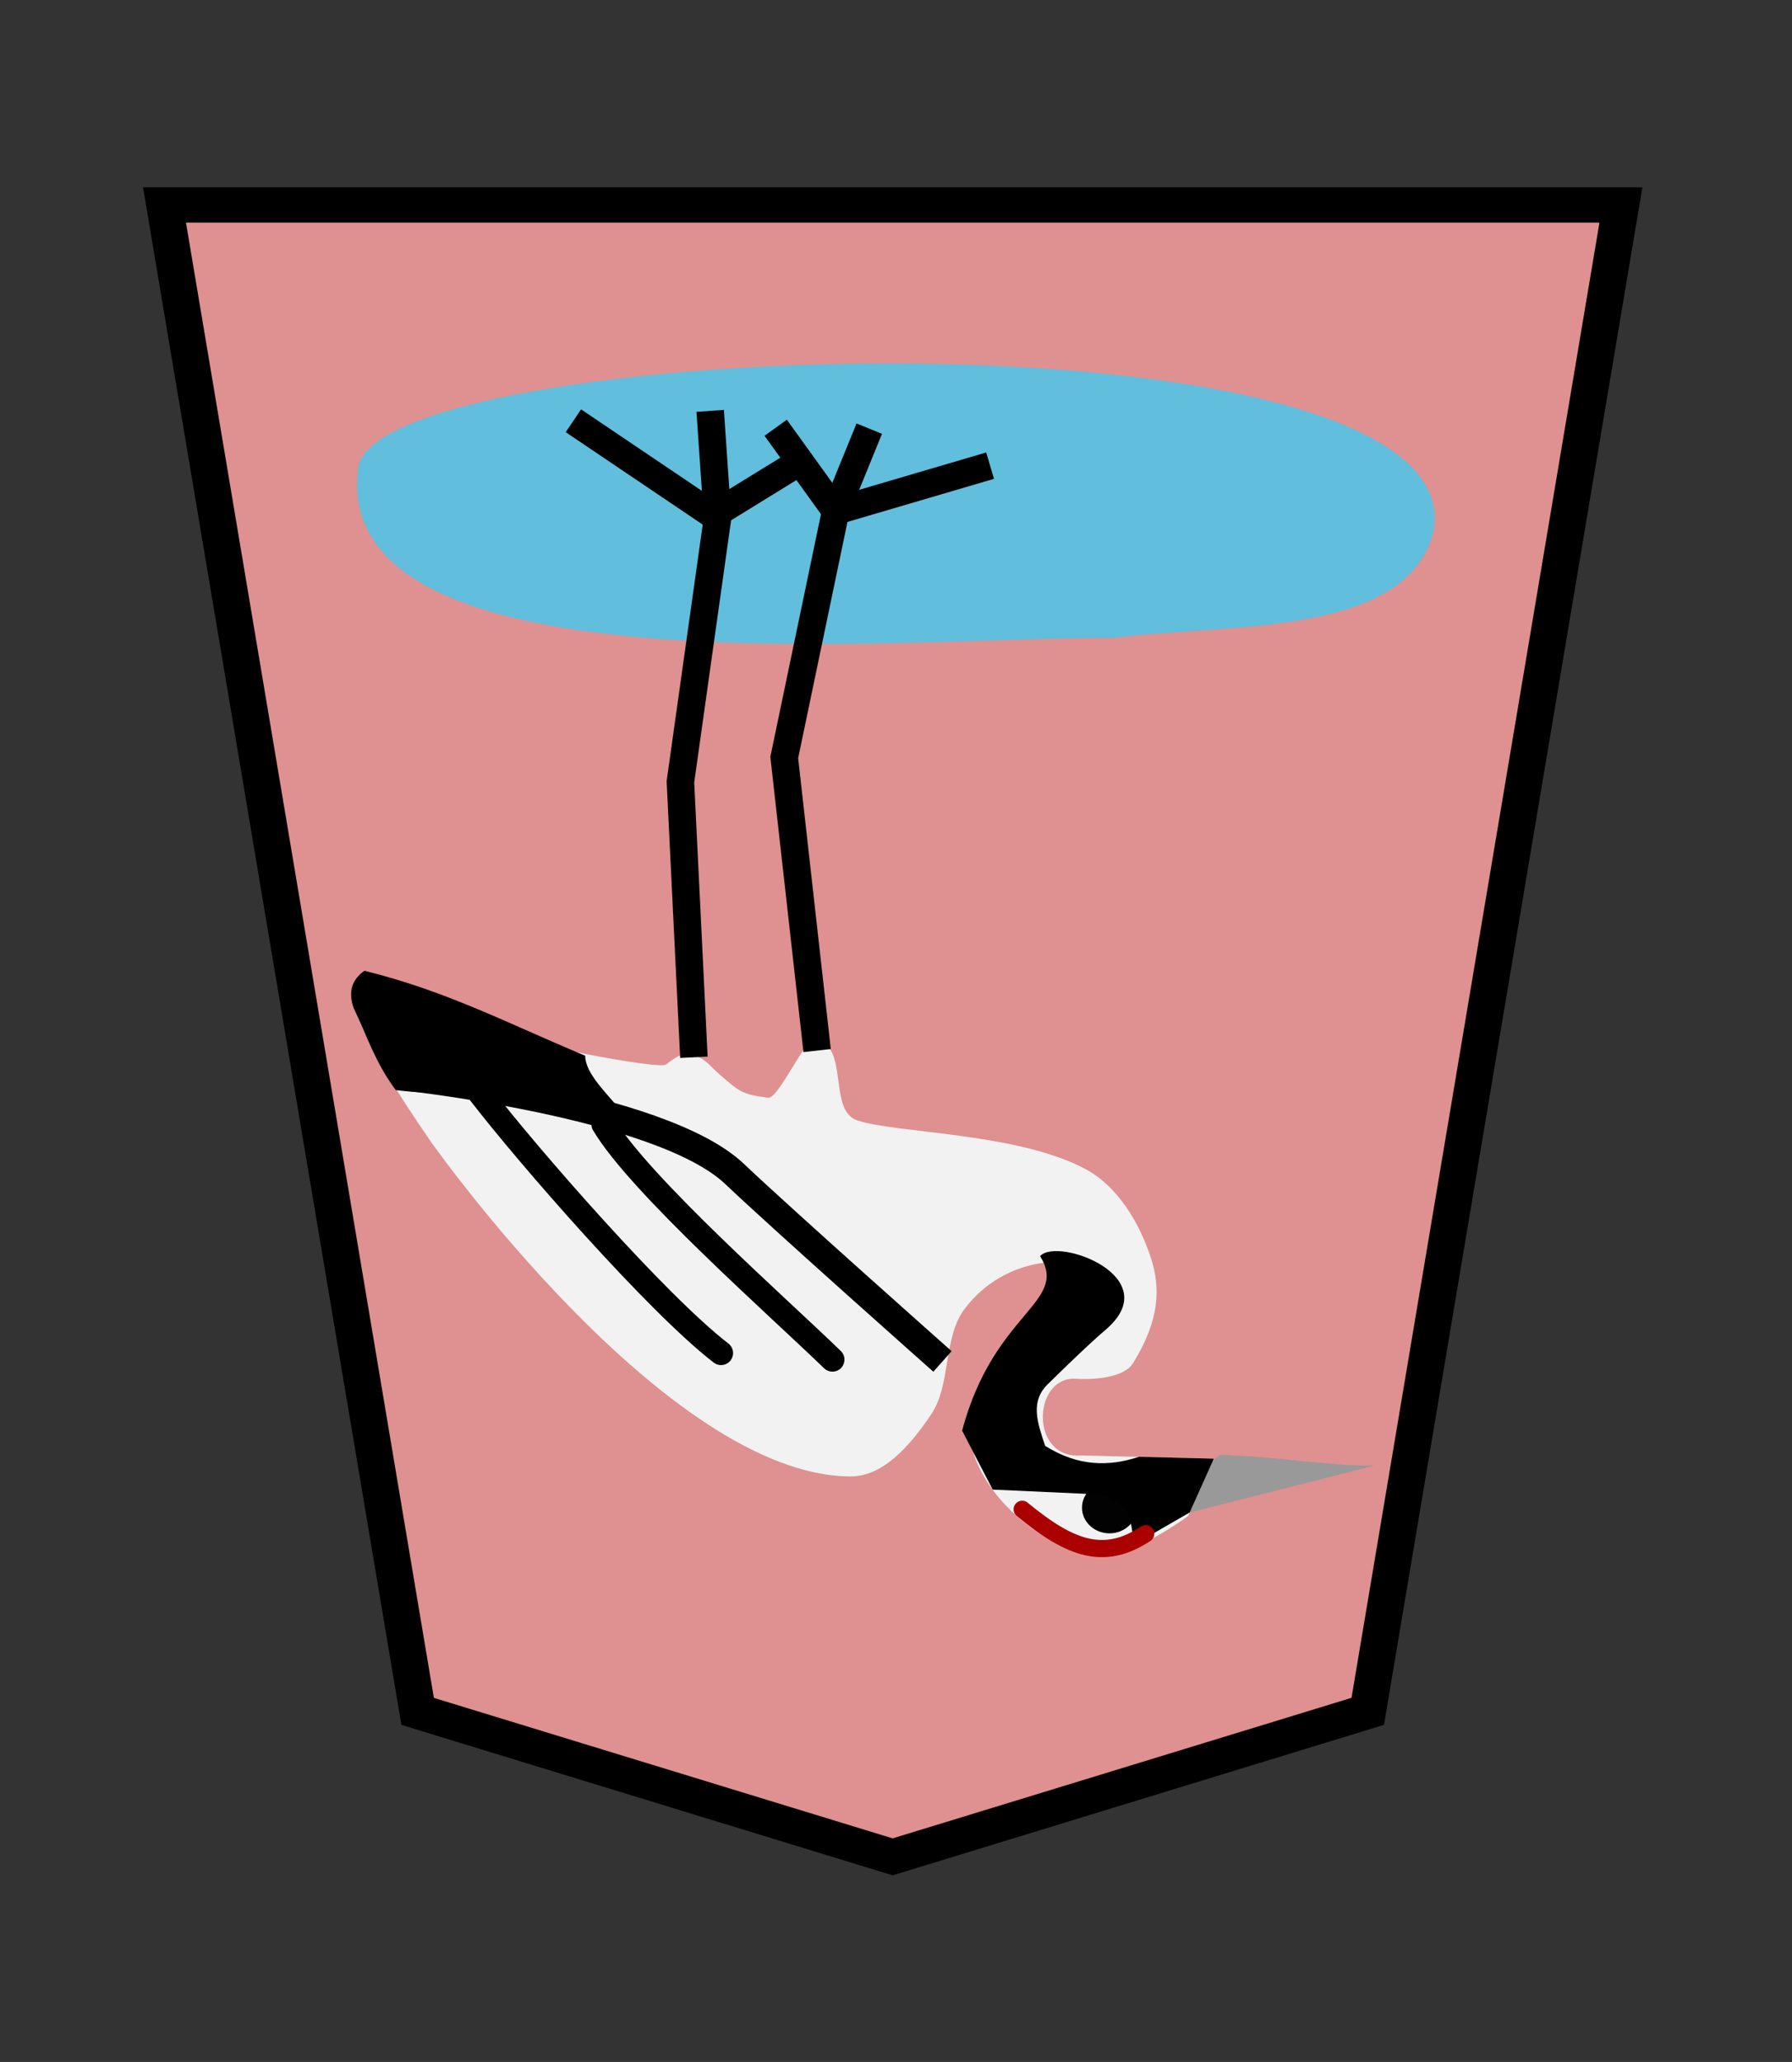 <?xml version="1.0" encoding="UTF-8" standalone="no"?>
<svg
   xmlns:dc="http://purl.org/dc/elements/1.1/"
   xmlns:cc="http://creativecommons.org/ns#"
   xmlns:rdf="http://www.w3.org/1999/02/22-rdf-syntax-ns#"
   xmlns:svg="http://www.w3.org/2000/svg"
   xmlns="http://www.w3.org/2000/svg"
   xmlns:sodipodi="http://sodipodi.sourceforge.net/DTD/sodipodi-0.dtd"
   xmlns:inkscape="http://www.inkscape.org/namespaces/inkscape"
   width="52.157"
   height="60"
   version="1.1"
   id="svg1717"
   sodipodi:docname="1Crane.svg"
   inkscape:version="1.0.1 (3bc2e813f5, 2020-09-07)"
   inkscape:export-filename="D:\Pictures\Chess Variants\Shogi\pieces\Plastic\0FU.png"
   inkscape:export-xdpi="394.90497"
   inkscape:export-ydpi="394.90497">
  <rect width="100%" height="100%" fill="#333333" stroke="none"/>
  <defs
     id="defs1721" />
  <sodipodi:namedview
     pagecolor="#ffffff"
     bordercolor="#666666"
     borderopacity="1"
     objecttolerance="10"
     gridtolerance="10"
     guidetolerance="10"
     inkscape:pageopacity="0"
     inkscape:pageshadow="2"
     inkscape:window-width="3840"
     inkscape:window-height="2050"
     id="namedview1719"
     showgrid="false"
     inkscape:zoom="5.5625736"
     inkscape:cx="9.1690791"
     inkscape:cy="102.37902"
     inkscape:window-x="3828"
     inkscape:window-y="-12"
     inkscape:window-maximized="1"
     inkscape:current-layer="svg1717"
     inkscape:document-rotation="0" />
  <!--
Created by Hari Seldon and modified by orangain, licensed under Creative Commons Attribution-Share Alike 3.0 Unported.
See: https://creativecommons.org/licenses/by-sa/3.0/deed.en

Original file is available at: https://commons.wikimedia.org/wiki/File:Shogi_gyokusho(svg).svg
-->
  <filter
     id="drop-shadow">
    <feGaussianBlur
       in="SourceAlpha"
       result="blur"
       stdDeviation="2"
       id="feGaussianBlur1692" />
    <feOffset
       result="offsetBlur"
       dx="2"
       dy="2"
       id="feOffset1694" />
    <feBlend
       in="SourceGraphic"
       in2="offsetBlur"
       mode="normal"
       id="feBlend1696" />
  </filter>
  <g
     transform="matrix(-0.69,0,0,-0.69,221.147,59.549)"
     id="g4001">
    <g
       id="g4356"
       transform="matrix(1.067,0,0,1.029,-18.209,-3.815)"
       style="opacity:1">
      <g
         style="display:inline;fill:#fecb00;fill-opacity:1"
         id="g5079-7-0"
         transform="matrix(1.444,0,0,1.444,297.909,0.776)">
        <path
           sodipodi:nodetypes="cccccc"
           style="fill:#e09191;fill-opacity:0.992;stroke:#000000;stroke-width:1"
           inkscape:connector-curvature="0"
           id="path5063-6-56"
           d="M -10.911,7.411 -23.918,11.541 -30.849,54.295 9.024,54.295 2.094,11.54 Z" />
      </g>
    </g>
  </g>
  <g
     id="g2879"
     transform="rotate(-180,26.078,31.461)">
    <path
       style="fill:#31d0fa;fill-opacity:0.721;stroke:none;stroke-width:0.8;stroke-linecap:butt;stroke-linejoin:miter;stroke-miterlimit:4;stroke-dasharray:none;stroke-opacity:1"
       d="m 19.694,44.364 c 6.106,0.019 22.883,-1.679 22.038,4.941 -0.452,3.774 -32.241,4.912 -31.317,-1.763 0.697,-3.194 6.037,-2.756 9.28,-3.178 z"
       id="path13785"
       sodipodi:nodetypes="cccc" />
    <g
       id="g13854"
       transform="matrix(-1,0,0,1,195.668,7.204)">
      <g
         id="g13836">
        <g
           id="g13742"
           transform="translate(0.191,-1.97)">
          <path
             style="fill:#f2f2f2;fill-opacity:1;stroke:none;stroke-width:0.8;stroke-linecap:butt;stroke-linejoin:miter;stroke-miterlimit:4;stroke-dasharray:none;stroke-opacity:1"
             d="m 177.901,13.574 c 0,0 -1.847,-1.378 -2.845,-1.151 -1.699,0.386 -3.597,2.12 -3.522,3.861 0.079,1.832 2.386,3.161 2.526,3.817 0.059,0.278 0.05,0.898 -0.371,0.841 -0.921,-0.125 -1.732,-0.597 -2.291,-1.339 -0.634,-0.842 -0.387,-2.191 -0.973,-3.068 -0.609,-0.911 -1.396,-1.81 -2.346,-1.809 -5.356,0.005 -12.211,9.731 -12.211,9.731 -2.1,3.039 -2.555,4.335 -2.106,4.707 0.834,0.692 4.295,-1.716 6.611,-2.147 0.184,-0.037 2.184,-0.42 2.332,-0.304 0.573,0.45 0.684,0.283 0.813,0.254 0.334,-0.075 0.456,-0.29 0.698,-0.501 0.616,-0.537 0.686,-0.624 1.461,-0.72 0.307,-0.038 1.06,1.723 1.359,1.686 1.023,-0.129 0.366,-2.049 1.231,-2.344 1.115,-0.38 4.661,-0.351 6.652,-1.421 0.939,-0.504 1.563,-1.562 1.897,-2.574 0.29,-0.88 0.26,-1.817 -0.515,-3.067 -0.357,-0.576 -1.721,-0.455 -1.721,-0.455 -1.208,0 -1.277,-2.344 0.203,-2.235 l 3.863,-0.092 z"
             id="path13682"
             sodipodi:nodetypes="cssssssscscssssssssssscc" />
          <path
             style="fill:#999999;stroke:none;stroke-width:0.5;stroke-linecap:butt;stroke-linejoin:miter;stroke-miterlimit:4;stroke-dasharray:none;stroke-opacity:1"
             d="m 177.948,13.677 5.364,1.359 c -1.689,0.024 -2.401,0.234 -4.46,0.319 -0.837,-0.506 -0.612,-1.118 -0.904,-1.678"
             id="path13690"
             sodipodi:nodetypes="cccc" />
          <ellipse
             style="opacity:0.99;fill:#000000;fill-opacity:1;stroke:none;stroke-width:0.671;stroke-linecap:round;stroke-linejoin:round;stroke-miterlimit:4;stroke-dasharray:none;paint-order:stroke fill markers"
             id="path8510-8"
             cx="175.613"
             cy="13.817"
             rx="0.8"
             ry="0.747" />
        </g>
        <path
           style="fill:none;stroke:#000000;stroke-width:0.8;stroke-linecap:butt;stroke-linejoin:miter;stroke-miterlimit:4;stroke-dasharray:none;stroke-opacity:1"
           d="m 155.009,24.415 c 0.006,0.005 7.702,-0.791 9.878,-2.853 1.479,-1.401 6.056,-5.46 6.056,-5.46"
           id="path13744"
           sodipodi:nodetypes="csc" />
        <path
           style="fill:none;stroke:#000000;stroke-width:0.7;stroke-linecap:round;stroke-linejoin:miter;stroke-miterlimit:4;stroke-dasharray:none;stroke-opacity:1"
           d="m 157.482,23.9 c 1.406,-1.823 5.149,-6.114 7.016,-7.554"
           id="path13762"
           sodipodi:nodetypes="cc" />
        <path
           style="fill:none;stroke:#000000;stroke-width:0.7;stroke-linecap:round;stroke-linejoin:miter;stroke-miterlimit:4;stroke-dasharray:none;stroke-opacity:1"
           d="m 161.075,23.005 c 1.04,-1.757 5.117,-5.346 6.665,-6.85"
           id="path13764"
           sodipodi:nodetypes="cc" />
      </g>
      <g
         id="g13775">
        <path
           style="fill:none;stroke:#000000;stroke-width:0.8;stroke-linecap:butt;stroke-linejoin:miter;stroke-miterlimit:4;stroke-dasharray:none;stroke-opacity:1"
           d="m 167.295,25.148 -0.957,8.528 1.497,7.171 -1.746,2.424"
           id="path13766"
           sodipodi:nodetypes="cccc" />
        <path
           style="fill:none;stroke:#000000;stroke-width:0.8;stroke-linecap:butt;stroke-linejoin:miter;stroke-miterlimit:4;stroke-dasharray:none;stroke-opacity:1"
           d="m 167.835,40.847 0.977,2.398"
           id="path13768"
           sodipodi:nodetypes="cc" />
        <path
           style="fill:none;stroke:#000000;stroke-width:0.8;stroke-linecap:butt;stroke-linejoin:miter;stroke-miterlimit:4;stroke-dasharray:none;stroke-opacity:1"
           d="m 167.835,40.847 4.494,1.321"
           id="path13770"
           sodipodi:nodetypes="cc" />
      </g>
      <g
         id="g13783"
         transform="translate(-4.989)">
        <path
           style="fill:none;stroke:#000000;stroke-width:0.8;stroke-linecap:butt;stroke-linejoin:miter;stroke-miterlimit:4;stroke-dasharray:none;stroke-opacity:1"
           d="m 168.697,24.953 -0.392,8.015 1.08,7.677 -4.195,2.829"
           id="path13777"
           sodipodi:nodetypes="cccc" />
        <path
           style="fill:none;stroke:#000000;stroke-width:0.8;stroke-linecap:butt;stroke-linejoin:miter;stroke-miterlimit:4;stroke-dasharray:none;stroke-opacity:1"
           d="m 169.385,40.645 -0.214,3.117"
           id="path13779"
           sodipodi:nodetypes="cc" />
        <path
           style="fill:none;stroke:#000000;stroke-width:0.8;stroke-linecap:butt;stroke-linejoin:miter;stroke-miterlimit:4;stroke-dasharray:none;stroke-opacity:1"
           d="m 169.161,40.667 2.583,1.59"
           id="path13781"
           sodipodi:nodetypes="cc" />
      </g>
    </g>
    <path
       style="opacity:1;fill:#000000;stroke:none;stroke-width:1px;stroke-linecap:butt;stroke-linejoin:miter;stroke-opacity:1"
       d="m 34.089,30.607 c 0.419,0.518 1.037,1.086 1.034,1.595 2.2,0.913 4.014,1.878 6.427,2.472 0.333,-0.239 0.489,-0.571 0.315,-1.079 -0.383,-0.798 -0.63,-1.595 -1.228,-2.393 -2.317,-0.279 -3.943,0.16 -6.548,-0.595 z"
       id="path15696"
       sodipodi:nodetypes="cccccc" />
    <path
       style="opacity:1;fill:#000000;stroke:none;stroke-width:1px;stroke-linecap:butt;stroke-linejoin:miter;stroke-opacity:1"
       d="m 21.882,26.371 c -0.502,0.571 -3.718,-0.613 -1.893,-2.154 0.539,-0.455 1.621,-1.525 1.621,-1.525 0.601,-0.535 0.339,-1.192 0.127,-1.843 -0.979,-0.614 -1.874,-0.6 -2.733,-0.318 l -2.176,-0.054 0.702,-1.566 1.601,-0.923 c 0.154,0.612 -0.009,1.36 1.335,1.462 l 2.797,0.127 0.89,1.716 c -0.929,3.476 -3.116,3.71 -2.27,5.078 z"
       id="path15712"
       sodipodi:nodetypes="cscccccccccc" />
    <path
       style="opacity:1;fill:none;stroke:#aa0000;stroke-width:0.5;stroke-linecap:round;stroke-linejoin:miter;stroke-miterlimit:4;stroke-dasharray:none;stroke-opacity:1"
       d="m 18.809,18.293 c 1.18,-0.776 2.144,-0.49 3.596,0.71"
       id="path15714"
       sodipodi:nodetypes="cc" />
  </g>
</svg>
